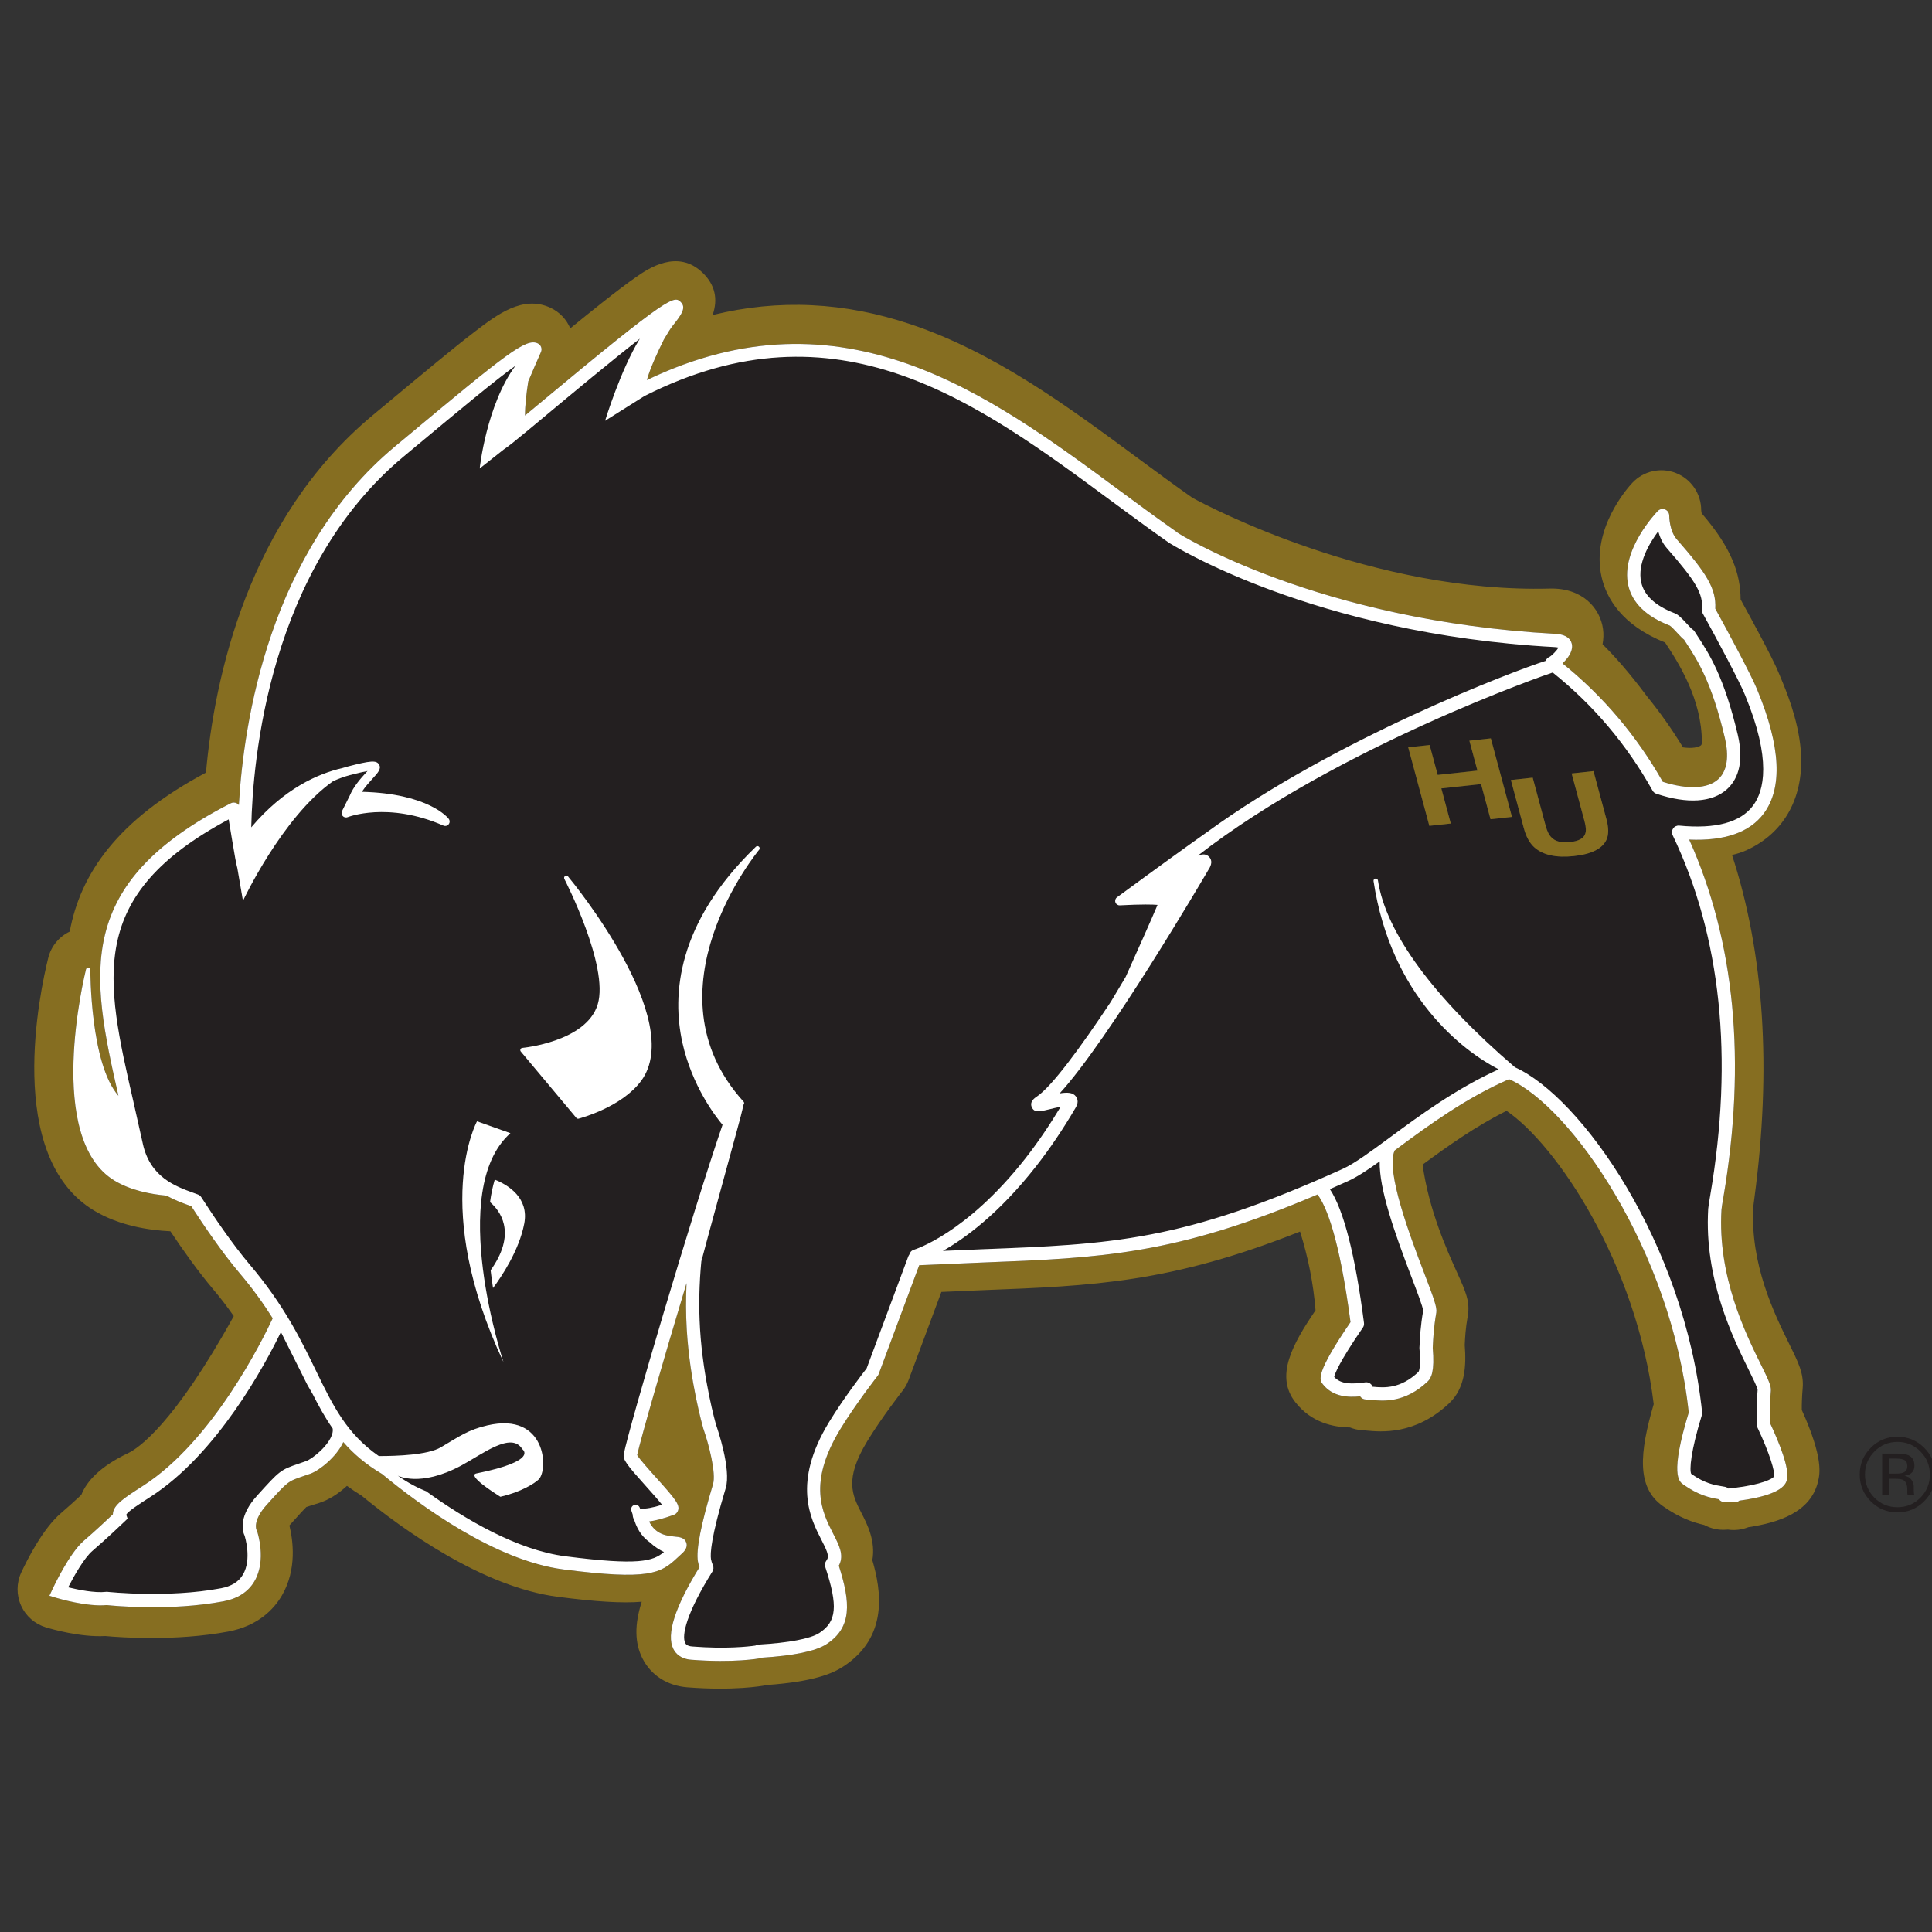 <?xml version="1.0" encoding="UTF-8"?>
<svg width="200px" height="200px" viewBox="0 0 200 200" version="1.1" xmlns="http://www.w3.org/2000/svg" xmlns:xlink="http://www.w3.org/1999/xlink">
    <rect x="0" y="0" width="200" height="200" fill="#333333" stroke="none"/>
    <!-- Generator: Sketch 51.3 (57544) - http://www.bohemiancoding.com/sketch -->
    <title>harding</title>
    <desc>Created with Sketch.</desc>
    <defs></defs>
    <g id="harding" stroke="none" stroke-width="1" fill="none" fill-rule="evenodd">
        <g id="harding_BGL" transform="translate(0, 26)">
            <g id="harding" transform="translate(0, 0.131)">
                <g id="g10" transform="translate(100.654, 74.702) scale(-1, 1) rotate(-180) translate(-100.654, -74.702) translate(0.606, 0.728)" fill-rule="nonzero">
                    <g id="g12" transform="translate(1.091, 0)">
                        <path d="M177.024,16.453 C177.021,16.453 177.017,16.453 177.015,16.453 C176.998,16.453 176.977,16.45 176.96,16.449 C176.981,16.45 177.002,16.453 177.024,16.453" id="path14" fill="#CDA568"></path>
                        <path d="M77.534,3.759 C77.535,3.767 77.535,3.776 77.535,3.782 C77.535,3.776 77.534,3.767 77.534,3.759" id="path16" fill="#CDA568"></path>
                        <path d="M183.294,21.658 C183.198,21.257 182.914,20.064 178.364,19.461 C178.363,19.46 178.363,19.459 178.36,19.458 C178.187,19.303 177.943,19.248 177.719,19.311 C177.657,19.328 177.591,19.346 177.521,19.363 C177.276,19.34 177.047,19.319 176.877,19.308 C176.695,19.294 176.498,19.358 176.359,19.479 C176.314,19.516 176.285,19.561 176.254,19.603 C175.251,19.774 174.106,20.03 172.539,21.145 C172.123,21.442 171.156,22.137 173.12,28.578 C171.318,45.435 160.863,60.314 154.52,63.089 C150.044,61.146 146.145,58.275 143.004,55.955 C142.895,55.875 142.791,55.797 142.685,55.718 C141.68,53.64 144.376,46.582 145.712,43.077 C146.734,40.403 147.082,39.451 146.99,38.931 C146.721,37.383 146.666,36.25 146.626,35.422 L146.62,35.274 C146.833,32.841 146.458,32.14 146.105,31.805 C143.732,29.549 141.508,29.762 140.182,29.892 C139.993,29.909 139.813,29.927 139.682,29.933 C139.473,29.938 139.263,30.044 139.137,30.211 C139.127,30.226 139.119,30.242 139.11,30.257 C137.885,30.137 136.292,30.182 135.239,31.515 C134.893,31.951 134.424,32.55 138.108,37.939 C136.95,46.725 135.583,49.965 134.695,51.153 C119.995,44.883 112.26,44.585 99.978,44.11 L93.459,43.831 L89.267,32.57 C89.243,32.504 89.207,32.441 89.165,32.386 C89.141,32.357 86.898,29.495 85.291,26.859 C81.879,21.248 83.43,18.227 84.565,16.02 C85.162,14.857 85.678,13.854 85.193,12.839 C85.175,12.8 85.155,12.767 85.136,12.731 C86.363,8.902 86.514,6.329 83.857,4.601 C82.748,3.883 80.491,3.413 77.148,3.203 C77.095,3.179 77.045,3.152 76.986,3.142 C76.877,3.12 74.27,2.647 69.855,2.991 C68.751,3.077 68.239,3.648 68.006,4.111 C67.256,5.599 68.17,8.449 70.714,12.575 C70.64,12.788 70.58,12.991 70.55,13.173 C70.348,14.369 70.858,16.979 72.113,21.155 C72.456,22.297 71.682,25.285 71.104,26.938 C71.048,27.135 69.712,31.82 69.394,37.207 C69.302,38.771 69.3,40.369 69.373,41.979 C66.924,33.85 64.646,25.911 64.262,24.179 C64.499,23.771 65.505,22.647 66.193,21.882 C68.298,19.538 68.781,18.959 68.438,18.318 C68.359,18.169 68.227,18.054 68.067,17.994 C66.884,17.566 66.063,17.38 65.499,17.307 C66.173,15.932 67.355,15.815 68.163,15.74 C68.639,15.695 69.175,15.644 69.349,15.11 C69.534,14.556 69.071,14.139 68.794,13.89 C68.662,13.774 68.539,13.656 68.419,13.545 C66.7,11.927 65.482,11.202 56.635,12.341 C49.591,13.251 41.858,18.909 37.852,22.221 C36.173,23.212 34.889,24.318 33.84,25.523 C33.144,23.985 31.346,22.573 30.442,22.253 L29.648,21.979 C28.108,21.455 28.108,21.455 25.998,19.122 L25.917,19.035 C24.412,17.366 24.855,16.442 24.847,16.456 L24.889,16.389 L24.915,16.313 C24.956,16.191 25.917,13.292 24.648,11.125 C24.001,10.019 22.915,9.317 21.422,9.036 C15.915,8.004 10.053,8.575 9.35,8.649 C7.326,8.446 4.305,9.345 4.176,9.385 L3.416,9.613 L3.751,10.332 C3.821,10.481 5.478,14.032 6.985,15.315 C8.062,16.233 9.43,17.516 9.986,18.044 C9.993,18.996 11.121,19.721 13.101,20.991 C20.32,25.615 25.489,36.097 26.533,38.336 C25.603,39.814 24.498,41.368 23.109,43.006 C21.301,45.14 19.413,47.916 18.103,49.941 L17.881,50.022 C17.204,50.267 16.37,50.574 15.532,51.038 C13.935,51.179 11.846,51.566 10.154,52.59 C2.947,56.952 7.028,73.748 7.204,74.461 C7.232,74.573 7.338,74.646 7.457,74.632 C7.571,74.618 7.657,74.519 7.657,74.403 C7.654,74.306 7.637,64.697 10.562,61.375 C7.658,74.087 5.962,83.37 22.189,91.652 C22.384,91.752 22.616,91.753 22.813,91.653 C22.898,91.61 22.971,91.546 23.03,91.473 C23.52,100.022 26.166,117.743 39.206,128.602 L40.335,129.541 C50.747,138.213 52.743,139.827 53.963,139.264 C54.304,139.106 54.456,138.704 54.302,138.361 C53.906,137.475 53.446,136.413 52.987,135.322 C52.794,134.086 52.642,132.772 52.652,131.791 C53.1,132.164 53.57,132.555 54.049,132.953 C67.843,144.452 68.101,144.199 68.79,143.521 C69.366,142.955 68.834,142.199 67.957,141.11 C67.737,140.838 67.398,140.301 67.019,139.645 C66.346,138.291 65.598,136.657 65.266,135.463 C85.528,145.191 100.705,133.99 114.129,124.082 C116.086,122.638 118.108,121.145 120.079,119.765 C120.119,119.738 120.155,119.707 120.187,119.673 C120.269,119.585 134.669,110.526 159.325,109.194 C160.714,109.118 160.996,108.423 161.04,108.015 C161.113,107.333 160.586,106.628 160.053,106.134 C164.241,102.757 167.732,98.642 170.433,93.875 C172.995,93.058 175.077,93.145 176.169,94.138 C177.327,95.194 177.183,97.059 176.855,98.438 C175.491,104.208 174.037,106.439 172.869,108.232 L172.638,108.588 C172.464,108.72 172.27,108.924 171.96,109.26 C171.734,109.504 171.311,109.959 171.159,110.046 C168.708,110.992 167.258,112.404 166.853,114.244 C166.053,117.889 169.765,121.749 169.922,121.912 C170.118,122.112 170.416,122.173 170.677,122.067 C170.934,121.96 171.103,121.707 171.102,121.425 C171.102,121.411 171.102,119.872 171.877,118.986 C174.932,115.498 175.982,113.908 175.869,111.799 C177.356,109.104 179.623,104.846 180.191,103.454 L180.247,103.315 C182.637,97.521 182.853,93.242 180.891,90.599 C179.437,88.639 176.842,87.733 173.167,87.891 C177.903,77.36 179.101,64.905 176.704,50.838 C176.599,50.235 176.519,49.759 176.51,49.579 C176.095,42.658 179.021,36.729 180.593,33.545 C181.358,31.996 181.667,31.347 181.622,30.837 C181.498,29.428 181.51,28.377 181.535,27.497 C182.5,25.432 183.562,22.793 183.294,21.658 Z M172.514,20.479 C172.526,20.338 172.545,20.206 172.566,20.075 C172.545,20.209 172.524,20.343 172.514,20.479 Z M157.811,111.425 C157.683,111.392 157.559,111.346 157.436,111.302 C157.553,111.348 157.675,111.39 157.811,111.425 Z M184.824,28.847 C184.82,29.453 184.835,30.191 184.916,31.104 C185.046,32.596 184.482,33.739 183.545,35.635 C182.014,38.735 179.452,43.924 179.808,49.93 C179.824,50.069 179.871,50.434 179.915,50.762 C181.711,64.182 180.93,76.099 177.602,86.3 C178.11,86.413 178.619,86.574 179.125,86.805 C183.096,88.62 185.133,92.418 184.712,97.224 C184.436,100.38 183.194,103.338 182.597,104.76 L182.456,105.099 C182.28,105.533 181.753,106.818 178.491,112.752 C178.473,115.374 177.596,118.043 174.464,121.664 C174.436,121.765 174.412,121.92 174.409,122.028 C174.409,122.022 174.409,122.002 174.409,122.002 C174.409,123.695 173.372,125.217 171.797,125.838 C170.222,126.459 168.427,126.054 167.273,124.815 C166.826,124.339 162.959,120.018 164.106,115.051 C164.589,112.962 166.129,110.11 170.672,108.298 C172.128,106.113 174.48,102.363 174.48,97.97 C174.48,97.72 174.412,97.669 174.35,97.625 C174.116,97.458 173.511,97.297 172.528,97.438 C171.387,99.313 170.128,101.098 168.765,102.764 C166.95,105.2 165.454,106.871 164.198,108.115 C164.298,108.63 164.318,109.161 164.246,109.701 C163.95,111.845 162.128,113.967 158.73,113.878 C140.44,113.396 123.499,122.318 121.747,123.272 C119.869,124.59 118.007,125.964 116.038,127.416 C108.788,132.769 101.292,138.302 92.632,141.219 C85.714,143.549 78.919,143.875 72.072,142.195 C72.65,143.855 72.32,145.312 71.07,146.541 C68.459,149.108 65.365,146.967 64.203,146.162 C63.284,145.525 62.071,144.611 60.497,143.364 C59.497,142.572 58.426,141.705 57.338,140.816 C56.952,141.726 56.244,142.503 55.279,142.952 C52.422,144.276 49.771,142.247 47.431,140.457 C45.302,138.829 42.248,136.284 38.021,132.764 L36.877,131.812 C23.94,121.041 20.491,104.547 19.625,94.827 C10.413,89.912 6.629,84.346 5.52,78.369 C4.444,77.854 3.603,76.881 3.296,75.647 C2.455,72.267 -1.267,55.121 8.009,49.508 C10.617,47.923 13.707,47.453 15.941,47.346 C17.215,45.437 18.803,43.192 20.358,41.356 C21.129,40.448 21.834,39.52 22.502,38.563 C16.277,27.306 12.592,24.869 11.568,24.38 C8.688,23.01 7.289,21.495 6.72,20.059 C6.098,19.481 5.297,18.749 4.625,18.177 C2.734,16.568 1.114,13.338 0.504,12.025 C0.001,10.941 -0.007,9.692 0.482,8.602 C0.972,7.513 1.91,6.689 3.054,6.343 C3.662,6.158 6.658,5.304 9.193,5.446 C10.773,5.301 16.495,4.89 21.924,5.907 C25.057,6.494 26.677,8.26 27.483,9.639 C29.072,12.352 28.628,15.405 28.262,16.887 C28.287,16.917 28.307,16.943 28.335,16.976 L28.804,17.495 C29.309,18.054 29.785,18.582 30.013,18.801 C30.178,18.859 30.472,18.951 30.74,19.035 L31.332,19.219 C32.303,19.529 33.262,20.116 34.221,20.991 C34.7,20.64 35.2,20.307 35.721,19.989 C40.065,16.421 48.275,10.511 56.065,9.504 C59.99,8.998 62.699,8.827 64.736,8.996 C63.97,6.622 64.007,4.723 64.807,3.134 C65.688,1.39 67.382,0.296 69.458,0.137 C74.239,-0.238 77.169,0.274 77.488,0.333 C77.547,0.343 77.601,0.359 77.659,0.373 C82.592,0.723 84.496,1.575 85.598,2.289 C90.309,5.349 89.52,10.182 88.608,13.298 C88.963,15.291 88.07,17.035 87.49,18.16 C86.521,20.047 85.685,21.676 88.099,25.644 C89.591,28.095 91.713,30.806 91.737,30.833 C92,31.168 92.209,31.543 92.358,31.941 L95.754,41.065 L99.968,41.246 C111.514,41.693 119.489,42.004 132.885,47.317 C133.732,44.627 134.268,41.903 134.488,39.168 C132.112,35.657 130.252,32.362 132.415,29.63 C134.072,27.535 136.311,27.062 138.05,27.038 C138.445,26.88 138.864,26.78 139.298,26.752 C139.323,26.749 139.351,26.749 139.378,26.749 C139.442,26.745 139.591,26.731 139.725,26.719 C141.252,26.572 144.833,26.228 148.341,29.561 C149.994,31.138 150.098,33.456 149.932,35.576 C149.969,36.377 150.017,37.29 150.246,38.588 C150.503,40.063 150.024,41.117 149.158,43.032 C148.089,45.399 146.218,49.537 145.569,54.247 C148.072,56.089 151.018,58.199 154.259,59.814 C159.386,56.333 167.72,44.083 169.495,29.449 C168.011,24.385 167.718,20.84 170.413,18.917 C172.137,17.692 173.582,17.202 174.712,16.947 C175.41,16.569 176.211,16.391 177.009,16.453 C177.06,16.456 177.118,16.461 177.173,16.465 C177.892,16.358 178.62,16.449 179.288,16.712 C182.429,17.19 185.755,18.254 186.506,21.443 C186.696,22.231 187.074,23.854 184.824,28.847 Z" id="path18" fill="#866E21"></path>
                        <path d="M69.898,43.717 L69.897,43.716 C69.926,43.7 69.957,43.688 69.985,43.677 C69.957,43.688 69.926,43.701 69.898,43.717" id="path20" fill="#CDA568"></path>
                        <path d="M70.02,43.664 C70.069,43.648 70.122,43.637 70.174,43.633 C70.122,43.637 70.069,43.648 70.02,43.664" id="path22" fill="#CDA568"></path>
                        <path d="M137.865,52.549 C137.219,52.256 136.592,51.979 135.973,51.707 C137.407,49.537 138.593,44.895 139.503,37.857 C139.527,37.689 139.487,37.518 139.391,37.38 C136.902,33.76 136.486,32.585 136.418,32.265 C137.159,31.456 138.319,31.527 139.65,31.707 C139.878,31.738 140.103,31.652 140.255,31.483 C140.315,31.415 140.357,31.335 140.387,31.252 C141.611,31.135 143.271,31.013 145.149,32.794 C145.181,32.841 145.42,33.274 145.245,35.2 C145.243,35.23 145.243,35.263 145.243,35.295 L145.254,35.489 C145.295,36.344 145.352,37.516 145.631,39.125 C145.605,39.506 144.981,41.141 144.428,42.587 C142.63,47.304 141.065,51.745 141.13,54.585 C139.887,53.697 138.789,52.966 137.865,52.549" id="path24" fill="#231F20"></path>
                        <path d="M30.674,30.485 C30.47,30.841 30.274,31.183 30.105,31.479 C30.093,31.501 28.353,34.977 27.383,36.916 C25.718,33.492 20.773,24.272 13.842,19.832 C12.794,19.161 11.494,18.327 11.372,17.999 L11.513,17.599 L11.193,17.294 C11.116,17.219 9.285,15.469 7.876,14.269 C7.023,13.542 5.97,11.687 5.358,10.49 C6.358,10.243 8.099,9.882 9.283,10.02 L9.36,10.03 L9.439,10.02 C9.501,10.015 15.631,9.35 21.167,10.389 C22.267,10.594 23.016,11.06 23.459,11.815 C24.382,13.387 23.669,15.695 23.618,15.855 C23.326,16.462 23.107,17.974 24.899,19.954 L24.979,20.045 C27.239,22.544 27.327,22.641 29.206,23.28 L29.984,23.55 C30.612,23.771 32.38,25.156 32.71,26.417 C32.758,26.605 32.766,26.775 32.741,26.932 C31.959,28.047 31.306,29.236 30.674,30.485" id="path26" fill="#231F20"></path>
                        <path d="M118.448,81.089 C118.445,81.089 118.445,81.089 118.442,81.089 C118.451,81.084 118.461,81.08 118.469,81.075 C118.461,81.079 118.453,81.084 118.448,81.089" id="path28" fill="#231F20"></path>
                        <path d="M118.311,81.269 C118.314,81.267 118.315,81.266 118.315,81.263 C118.314,81.269 118.311,81.276 118.308,81.283 C118.311,81.278 118.308,81.274 118.311,81.269" id="path30" fill="#231F20"></path>
                        <path d="M118.279,81.456 C118.277,81.449 118.274,81.443 118.274,81.436 C118.274,81.427 118.281,81.419 118.282,81.409 C118.281,81.424 118.279,81.44 118.279,81.456" id="path32" fill="#231F20"></path>
                        <path d="M118.581,81.014 C118.567,81.018 118.555,81.021 118.542,81.028 C118.555,81.021 118.567,81.018 118.581,81.014" id="path34" fill="#231F20"></path>
                        <path d="M70.548,44.924 C70.565,44.914 70.579,44.902 70.595,44.892 C70.579,44.902 70.565,44.914 70.548,44.924" id="path36" fill="#231F20"></path>
                        <path d="M70.709,44.8 C70.694,44.816 70.677,44.832 70.662,44.846 C70.677,44.832 70.694,44.816 70.709,44.8" id="path38" fill="#231F20"></path>
                        <path d="M148.488,89.556 L146.266,89.316 L144.08,97.444 L146.299,97.685 L147.133,94.589 L151.246,95.033 L150.412,98.13 L152.634,98.37 L154.821,90.241 L152.6,90.001 L151.621,93.638 L147.509,93.192 L148.488,89.556 Z M157.121,87.103 C156.638,87.546 156.282,88.201 156.05,89.064 L154.708,94.059 L156.969,94.304 L158.309,89.322 C158.459,88.765 158.655,88.368 158.899,88.13 C159.288,87.704 159.937,87.54 160.838,87.637 C161.737,87.735 162.26,88.024 162.407,88.509 C162.509,88.783 162.488,89.199 162.339,89.758 L160.998,94.739 L163.26,94.983 L164.606,89.988 C164.836,89.124 164.844,88.433 164.622,87.914 C164.204,86.961 163.073,86.385 161.231,86.186 C159.388,85.987 158.016,86.292 157.121,87.103 Z M180.167,27.316 C180.136,28.255 180.117,29.387 180.252,30.93 C180.227,31.186 179.767,32.114 179.363,32.936 C177.735,36.236 174.703,42.375 175.136,49.661 C175.153,49.916 175.227,50.35 175.349,51.069 C177.779,65.324 176.467,77.868 171.452,88.357 C171.344,88.581 171.367,88.845 171.507,89.048 C171.649,89.251 171.892,89.362 172.137,89.338 C175.918,88.971 178.491,89.67 179.786,91.418 C180.925,92.95 181.707,96.168 178.976,102.792 L178.918,102.934 C178.359,104.303 176.039,108.654 174.571,111.306 C174.505,111.426 174.475,111.565 174.487,111.702 C174.634,113.318 173.918,114.571 170.842,118.081 C170.388,118.6 170.122,119.233 169.962,119.81 C169.022,118.545 167.779,116.436 168.197,114.539 C168.495,113.173 169.666,112.089 171.676,111.32 C172.036,111.181 172.405,110.802 172.967,110.193 C173.138,110.009 173.397,109.731 173.479,109.67 C173.477,109.67 173.452,109.689 173.405,109.71 C173.533,109.656 173.644,109.562 173.719,109.446 L174.02,108.981 C175.247,107.099 176.774,104.757 178.193,98.755 C178.939,95.604 178.006,93.952 177.095,93.122 C175.569,91.732 172.964,91.562 169.757,92.643 C169.597,92.697 169.461,92.811 169.378,92.96 C166.712,97.732 163.234,101.837 159.047,105.184 C158.997,105.168 158.947,105.156 158.895,105.151 C158.926,105.154 158.926,105.153 158.957,105.16 C158.757,105.115 136.857,97.553 122.296,86.23 C122.888,86.441 123.208,86.381 123.476,86.096 C123.792,85.763 123.762,85.305 123.403,84.775 C122.939,83.98 113.101,67.194 107.993,61.615 C108.81,61.753 109.373,61.716 109.686,61.296 C109.795,61.152 110.01,60.756 109.681,60.193 C108.379,57.96 106.979,55.887 105.523,54.031 C101.711,49.17 98.184,46.605 95.904,45.312 L99.925,45.484 C113.336,46 120.723,46.285 137.296,53.8 C138.53,54.359 140.224,55.612 142.188,57.061 C145.262,59.331 149.053,62.117 153.448,64.111 C149.817,65.968 142.296,71.63 140.494,83.596 L140.494,83.597 C140.474,83.723 140.56,83.839 140.688,83.858 C140.811,83.877 140.927,83.791 140.946,83.666 C141.76,78.27 146.666,71.588 155.133,64.32 C161.957,61.261 172.669,46.183 174.506,28.589 C174.515,28.497 174.506,28.403 174.478,28.316 C173.312,24.528 173.181,22.624 173.376,22.236 C174.799,21.235 175.744,21.077 176.743,20.914 L176.869,20.893 C177.004,20.872 177.123,20.805 177.218,20.715 C177.31,20.722 177.401,20.732 177.5,20.742 C177.548,20.748 177.594,20.739 177.64,20.733 C177.695,20.754 177.749,20.769 177.806,20.777 C180.7,21.119 181.848,21.731 181.957,21.978 C182.061,22.45 181.505,24.336 180.23,27.042 C180.19,27.127 180.167,27.219 180.167,27.316 Z" id="path40" fill="#231F20"></path>
                        <path d="M52.218,65.953 C52.162,66.019 52.149,66.109 52.182,66.187 C52.215,66.267 52.289,66.32 52.374,66.328 C52.439,66.334 59.005,66.957 60.179,70.839 C61.372,74.778 56.771,83.732 56.724,83.823 C56.671,83.926 56.702,84.054 56.801,84.119 C56.896,84.184 57.028,84.164 57.104,84.075 C57.604,83.471 69.302,69.233 64.69,62.94 C62.689,60.202 58.385,59.053 58.201,59.006 C58.115,58.983 58.024,59.013 57.969,59.08 L52.218,65.953 Z M52.572,48.144 C52.045,45.373 50.235,42.672 49.341,41.47 C49.248,42.069 49.165,42.683 49.092,43.306 C50.325,45.039 50.792,46.641 50.463,48.071 C50.216,49.148 49.574,49.897 49.034,50.364 C49.141,51.174 49.302,51.956 49.52,52.692 C50.875,52.15 53.081,50.833 52.572,48.144 Z M47.685,58.73 L51.14,57.5 C44.503,51.625 50.42,33.809 50.42,33.809 C42.846,49.963 47.685,58.73 47.685,58.73 Z M92.432,44.921 C92.486,45.158 92.661,45.359 92.909,45.432 C92.962,45.448 98.313,47.067 104.442,54.878 C105.716,56.505 106.945,58.31 108.106,60.241 C107.708,60.165 107.25,60.053 106.964,59.982 C105.941,59.727 105.38,59.589 105.115,60.191 C104.857,60.776 105.435,61.158 105.625,61.283 C107.178,62.312 110.15,66.359 113.293,71.096 C113.625,71.654 114.056,72.38 114.559,73.217 L114.835,73.684 C115.937,76.126 117.61,79.88 118.132,81.133 C117.658,81.177 116.59,81.211 114.226,81.087 C114.025,81.077 113.84,81.2 113.773,81.391 C113.704,81.582 113.769,81.794 113.933,81.915 C118.113,84.987 121.076,87.125 123.192,88.62 C136.578,98.38 155.08,105.374 158.303,106.392 C158.381,106.597 158.545,106.758 158.757,106.818 C158.71,106.804 158.683,106.79 158.682,106.79 C158.935,106.923 159.474,107.459 159.629,107.768 C159.554,107.789 159.434,107.811 159.251,107.821 C134.213,109.174 119.459,118.531 119.291,118.638 C117.306,120.028 115.278,121.527 113.312,122.976 C99.368,133.27 84.952,143.907 65.01,133.806 L60.943,131.249 C60.943,131.249 62.522,136.459 64.539,139.748 C61.495,137.372 57.387,133.948 54.927,131.898 C54.184,131.278 53.556,130.755 53.023,130.313 L53.016,130.307 C51.618,129.148 50.884,128.56 50.453,128.279 L47.961,126.31 C47.961,126.31 48.653,132.872 51.663,136.945 C49.577,135.449 45.955,132.433 41.213,128.486 L40.086,127.546 C26.145,115.938 24.456,96.139 24.311,89.158 C27.711,93.191 31.261,94.732 33.762,95.3 C33.947,95.359 34.134,95.413 34.322,95.462 C36.697,96.079 37.27,96.114 37.541,95.663 C37.805,95.226 37.432,94.82 36.869,94.203 C36.535,93.836 36.109,93.365 35.761,92.838 C42.67,92.664 44.669,90.152 44.752,90.04 C44.88,89.874 44.878,89.644 44.748,89.48 C44.62,89.315 44.395,89.259 44.205,89.343 C38.463,91.853 34.335,90.232 34.295,90.216 C34.12,90.143 33.914,90.188 33.786,90.328 C33.655,90.467 33.627,90.673 33.712,90.845 L34.499,92.421 C34.906,93.4 35.655,94.232 36.192,94.821 C36.244,94.876 36.296,94.935 36.349,94.993 C35.987,94.927 35.425,94.802 34.553,94.575 C33.954,94.42 33.362,94.202 32.784,93.94 C27.516,90.237 23.454,81.556 23.454,81.556 L22.875,84.929 C22.741,85.407 22.592,86.283 22.319,87.918 L21.978,89.986 C7.232,82.113 9.179,73.567 12.113,60.752 L13.08,56.439 C13.828,52.954 16.441,52.005 18.35,51.314 L18.797,51.15 C18.937,51.1 19.053,51.005 19.134,50.879 C20.423,48.877 22.342,46.038 24.157,43.894 C27.722,39.69 29.487,36.052 31.045,32.841 C32.776,29.273 34.186,26.387 37.514,24.076 C39.356,24.07 42.582,24.182 43.935,24.978 C45.879,26.124 46.768,26.794 48.771,27.254 C54.856,28.653 55.095,22.665 54.065,21.656 C53.656,21.257 52.241,20.347 50.1,19.864 C49.378,20.315 46.637,22.08 47.621,22.276 C54.149,23.593 52.376,24.785 52.376,24.785 C51.251,26.657 48.257,24.277 46.044,23.091 C41.756,20.795 39.475,22.055 39.475,22.055 C40.515,21.305 41.559,20.763 42.568,20.371 C42.523,20.388 42.477,20.402 42.433,20.419 C46.476,17.513 51.858,14.344 56.81,13.705 C64.413,12.722 65.901,13.184 67.038,14.146 C66.581,14.368 66.067,14.68 65.564,15.153 C64.939,15.587 64.357,16.266 63.992,17.362 C63.956,17.461 63.929,17.519 63.906,17.565 C63.828,17.718 63.797,17.862 63.806,17.999 C63.76,18.134 63.712,18.272 63.667,18.415 C63.667,18.416 63.666,18.421 63.666,18.421 C63.665,18.428 63.663,18.432 63.658,18.439 C63.588,18.679 63.72,18.933 63.956,19.007 C64.195,19.084 64.449,18.957 64.53,18.722 C64.532,18.719 64.544,18.685 64.563,18.639 C64.592,18.639 64.619,18.644 64.65,18.641 C65.149,18.597 65.887,18.73 66.843,19.033 C66.422,19.566 65.703,20.371 65.17,20.964 C63.184,23.177 62.77,23.704 62.876,24.269 C63.404,27.028 70.02,49.409 73.101,58.369 C72.384,59.22 69.939,62.377 68.944,66.879 C67.869,71.745 68.314,79.214 76.553,87.152 C76.634,87.23 76.758,87.238 76.847,87.173 C76.937,87.106 76.967,86.985 76.917,86.885 C76.91,86.869 76.9,86.854 76.888,86.84 C76.766,86.695 64.852,72.246 75.278,60.762 C75.349,60.683 75.357,60.564 75.295,60.477 L75.254,60.419 C75.248,60.362 75.235,60.292 75.22,60.215 C75.223,60.225 75.231,60.233 75.238,60.242 C75.228,60.224 75.221,60.202 75.212,60.181 C75.129,59.776 74.939,59.073 74.586,57.77 L73.07,52.223 C72.098,48.666 71,44.651 70.902,44.226 C70.678,41.883 70.633,39.549 70.766,37.289 C71.075,32.059 72.412,27.365 72.413,27.356 C72.578,26.886 74.012,22.702 73.429,20.759 C71.886,15.628 71.813,13.948 71.904,13.402 C71.925,13.283 71.976,13.074 72.106,12.762 C72.193,12.556 72.173,12.322 72.055,12.132 C69.378,7.858 68.843,5.505 69.233,4.73 C69.282,4.634 69.397,4.406 69.961,4.362 C73.454,4.088 75.786,4.353 76.499,4.455 C76.592,4.514 76.7,4.552 76.817,4.559 C79.968,4.74 82.202,5.167 83.107,5.753 C84.926,6.937 85.074,8.537 83.734,12.603 C83.668,12.803 83.696,13.023 83.816,13.199 C83.865,13.273 83.916,13.351 83.95,13.424 C84.136,13.812 83.84,14.424 83.343,15.392 C82.206,17.604 80.305,21.304 84.118,27.574 C85.636,30.066 87.633,32.658 88.017,33.151 L92.329,44.738 C92.355,44.805 92.392,44.866 92.432,44.921 Z" id="path42" fill="#231F20"></path>
                        <path d="M70.418,44.977 C70.433,44.972 70.447,44.964 70.462,44.959 C70.447,44.964 70.433,44.972 70.418,44.977" id="path44" fill="#231F20"></path>
                        <path d="M70.83,44.669 C70.89,44.551 70.919,44.417 70.912,44.283 C70.922,44.419 70.895,44.548 70.83,44.669" id="path46" fill="#231F20"></path>
                        <path d="M70.806,44.677 C70.795,44.695 70.787,44.714 70.773,44.732 C70.769,44.737 70.764,44.742 70.759,44.748 C70.775,44.724 70.793,44.701 70.806,44.677" id="path48" fill="#231F20"></path>
                        <path d="M70.159,43.633 C70.112,43.636 70.065,43.647 70.02,43.661 C70.065,43.647 70.112,43.636 70.159,43.633 Z M69.897,43.713 C69.924,43.699 69.951,43.687 69.977,43.677 C69.951,43.687 69.924,43.698 69.897,43.712 L69.897,43.713 Z M118.577,81.014 C118.564,81.018 118.554,81.021 118.542,81.026 C118.554,81.021 118.564,81.018 118.577,81.014 Z M118.447,81.088 C118.452,81.083 118.459,81.079 118.466,81.075 C118.459,81.079 118.45,81.083 118.442,81.088 C118.445,81.088 118.445,81.088 118.447,81.088 Z M118.311,81.269 C118.308,81.273 118.311,81.276 118.308,81.281 C118.311,81.275 118.313,81.269 118.315,81.263 C118.315,81.266 118.313,81.267 118.311,81.269 Z M118.279,81.451 C118.279,81.437 118.28,81.423 118.281,81.409 C118.28,81.418 118.274,81.426 118.274,81.434 C118.274,81.439 118.277,81.446 118.279,81.451 Z M32.71,26.417 C32.38,25.156 30.612,23.771 29.984,23.55 L29.206,23.28 C27.327,22.641 27.239,22.544 24.979,20.045 L24.899,19.954 C23.107,17.974 23.326,16.462 23.618,15.855 C23.669,15.695 24.382,13.387 23.459,11.815 C23.016,11.06 22.267,10.594 21.167,10.389 C15.631,9.35 9.501,10.015 9.439,10.02 L9.36,10.03 L9.283,10.02 C8.099,9.882 6.358,10.243 5.358,10.49 C5.97,11.687 7.023,13.542 7.876,14.269 C9.285,15.469 11.116,17.219 11.193,17.294 L11.513,17.599 L11.372,17.999 C11.494,18.327 12.794,19.161 13.842,19.832 C20.773,24.272 25.718,33.492 27.383,36.916 C28.353,34.977 30.093,31.501 30.105,31.479 C30.274,31.183 30.47,30.841 30.674,30.485 C31.306,29.236 31.959,28.047 32.741,26.932 C32.766,26.775 32.758,26.605 32.71,26.417 Z M70.458,44.959 C70.445,44.964 70.432,44.971 70.418,44.976 C70.432,44.971 70.445,44.964 70.458,44.959 Z M70.591,44.892 C70.576,44.901 70.563,44.912 70.548,44.921 C70.563,44.912 70.576,44.901 70.591,44.892 Z M70.704,44.8 C70.691,44.814 70.676,44.829 70.662,44.842 C70.676,44.829 70.691,44.814 70.704,44.8 Z M70.801,44.677 C70.789,44.698 70.774,44.72 70.759,44.741 C70.763,44.736 70.768,44.732 70.771,44.727 C70.785,44.71 70.792,44.694 70.801,44.677 Z M70.904,44.283 C70.91,44.405 70.884,44.525 70.83,44.632 C70.889,44.523 70.914,44.406 70.904,44.283 Z M77.535,3.78 C77.535,3.774 77.535,3.766 77.534,3.759 C77.534,3.766 77.535,3.774 77.535,3.78 Z M88.017,33.151 C87.633,32.658 85.636,30.066 84.118,27.574 C80.305,21.304 82.206,17.604 83.343,15.392 C83.84,14.424 84.136,13.812 83.95,13.424 C83.916,13.351 83.865,13.273 83.816,13.199 C83.696,13.023 83.668,12.803 83.734,12.603 C85.074,8.537 84.926,6.937 83.107,5.753 C82.202,5.167 79.968,4.74 76.817,4.559 C76.7,4.552 76.592,4.514 76.499,4.455 C75.786,4.353 73.454,4.088 69.961,4.362 C69.397,4.406 69.282,4.634 69.233,4.73 C68.843,5.505 69.378,7.858 72.055,12.132 C72.173,12.322 72.193,12.556 72.106,12.762 C71.976,13.074 71.925,13.283 71.904,13.402 C71.813,13.948 71.886,15.628 73.429,20.759 C74.012,22.702 72.578,26.886 72.413,27.356 C72.412,27.365 71.075,32.059 70.766,37.289 C70.633,39.549 70.678,41.883 70.902,44.226 C71,44.651 72.098,48.666 73.07,52.223 L74.586,57.77 C74.939,59.073 75.129,59.776 75.212,60.181 C75.221,60.202 75.228,60.224 75.238,60.242 C75.231,60.233 75.223,60.225 75.22,60.215 C75.235,60.292 75.248,60.362 75.254,60.419 L75.295,60.477 C75.357,60.564 75.349,60.683 75.278,60.762 C64.852,72.246 76.766,86.695 76.888,86.84 C76.9,86.854 76.91,86.869 76.917,86.885 C76.967,86.985 76.937,87.106 76.847,87.173 C76.758,87.238 76.634,87.23 76.553,87.152 C68.314,79.214 67.869,71.745 68.944,66.879 C69.939,62.377 72.384,59.22 73.101,58.369 C70.02,49.409 63.404,27.028 62.876,24.269 C62.77,23.704 63.184,23.177 65.17,20.964 C65.703,20.371 66.422,19.566 66.843,19.033 C65.887,18.73 65.149,18.597 64.65,18.641 C64.619,18.644 64.592,18.639 64.563,18.639 C64.544,18.685 64.532,18.719 64.53,18.722 C64.449,18.957 64.195,19.084 63.956,19.007 C63.72,18.933 63.588,18.679 63.658,18.439 C63.663,18.432 63.665,18.428 63.666,18.421 C63.666,18.421 63.667,18.416 63.667,18.415 C63.712,18.272 63.76,18.134 63.806,17.999 C63.797,17.862 63.828,17.718 63.906,17.565 C63.929,17.519 63.956,17.461 63.992,17.362 C64.357,16.266 64.939,15.587 65.564,15.153 C66.067,14.68 66.581,14.368 67.038,14.146 C65.901,13.184 64.413,12.722 56.81,13.705 C51.858,14.344 46.476,17.513 42.433,20.419 C42.477,20.402 42.523,20.388 42.568,20.371 C41.559,20.763 40.515,21.305 39.475,22.055 C39.475,22.055 41.756,20.795 46.044,23.091 C48.257,24.277 51.251,26.657 52.376,24.785 C52.376,24.785 54.149,23.593 47.621,22.276 C46.637,22.08 49.378,20.315 50.1,19.864 C52.241,20.347 53.656,21.257 54.065,21.656 C55.095,22.665 54.856,28.653 48.771,27.254 C46.768,26.794 45.879,26.124 43.935,24.978 C42.582,24.182 39.356,24.07 37.514,24.076 C34.186,26.387 32.776,29.273 31.045,32.841 C29.487,36.052 27.722,39.69 24.157,43.894 C22.342,46.038 20.423,48.877 19.134,50.879 C19.053,51.005 18.937,51.1 18.797,51.15 L18.35,51.314 C16.441,52.005 13.828,52.954 13.08,56.439 L12.113,60.752 C9.179,73.567 7.232,82.113 21.978,89.986 L22.319,87.918 C22.592,86.283 22.741,85.407 22.875,84.929 L23.454,81.556 C23.454,81.556 27.516,90.237 32.784,93.94 C33.362,94.202 33.954,94.42 34.553,94.575 C35.425,94.802 35.987,94.927 36.349,94.993 C36.296,94.935 36.244,94.876 36.192,94.821 C35.655,94.232 34.906,93.4 34.499,92.421 L33.712,90.845 C33.627,90.673 33.655,90.467 33.786,90.328 C33.914,90.188 34.12,90.143 34.295,90.216 C34.335,90.232 38.463,91.853 44.205,89.343 C44.395,89.259 44.62,89.315 44.748,89.48 C44.878,89.644 44.88,89.874 44.752,90.04 C44.669,90.152 42.67,92.664 35.761,92.838 C36.109,93.365 36.535,93.836 36.869,94.203 C37.432,94.82 37.805,95.226 37.541,95.663 C37.27,96.114 36.697,96.079 34.322,95.462 C34.134,95.413 33.947,95.359 33.762,95.3 C31.261,94.732 27.711,93.191 24.311,89.158 C24.456,96.139 26.145,115.938 40.086,127.546 L41.213,128.486 C45.955,132.433 49.577,135.449 51.663,136.945 C48.653,132.872 47.961,126.31 47.961,126.31 L50.453,128.279 C50.884,128.56 51.618,129.148 53.016,130.307 L53.023,130.313 C53.556,130.755 54.184,131.278 54.927,131.898 C57.387,133.948 61.495,137.372 64.539,139.748 C62.522,136.459 60.943,131.249 60.943,131.249 L65.01,133.806 C84.952,143.907 99.368,133.27 113.312,122.976 C115.278,121.527 117.306,120.028 119.291,118.638 C119.459,118.531 134.213,109.174 159.251,107.821 C159.434,107.811 159.554,107.789 159.629,107.768 C159.474,107.459 158.935,106.923 158.682,106.79 C158.683,106.79 158.71,106.804 158.757,106.818 C158.545,106.758 158.381,106.597 158.303,106.392 C155.08,105.374 136.578,98.38 123.192,88.62 C121.076,87.125 118.113,84.987 113.933,81.915 C113.769,81.794 113.704,81.582 113.773,81.391 C113.84,81.2 114.025,81.077 114.226,81.087 C116.59,81.211 117.658,81.177 118.132,81.133 C117.61,79.88 115.937,76.126 114.835,73.684 L114.559,73.217 C114.056,72.38 113.625,71.654 113.293,71.096 C110.15,66.359 107.178,62.312 105.625,61.283 C105.435,61.158 104.857,60.776 105.115,60.191 C105.38,59.589 105.941,59.727 106.964,59.982 C107.25,60.053 107.708,60.165 108.106,60.241 C106.945,58.31 105.716,56.505 104.442,54.878 C98.313,47.067 92.962,45.448 92.909,45.432 C92.661,45.359 92.486,45.158 92.432,44.921 C92.392,44.866 92.355,44.805 92.329,44.738 L88.017,33.151 Z M144.428,42.587 C144.981,41.141 145.605,39.506 145.631,39.125 C145.352,37.516 145.295,36.344 145.254,35.489 L145.243,35.295 C145.243,35.263 145.243,35.23 145.245,35.2 C145.42,33.274 145.181,32.841 145.149,32.794 C143.271,31.013 141.611,31.135 140.387,31.252 C140.357,31.335 140.315,31.415 140.255,31.483 C140.103,31.652 139.878,31.738 139.65,31.707 C138.319,31.527 137.159,31.456 136.418,32.265 C136.486,32.585 136.902,33.76 139.391,37.38 C139.487,37.518 139.527,37.689 139.503,37.857 C138.593,44.895 137.407,49.537 135.973,51.707 C136.592,51.979 137.219,52.256 137.865,52.549 C138.789,52.966 139.887,53.697 141.13,54.585 C141.065,51.745 142.63,47.304 144.428,42.587 Z M181.957,21.978 C181.848,21.731 180.7,21.119 177.806,20.777 C177.749,20.769 177.695,20.754 177.64,20.733 C177.594,20.739 177.548,20.748 177.5,20.742 C177.401,20.732 177.31,20.722 177.218,20.715 C177.123,20.805 177.004,20.872 176.869,20.893 L176.743,20.914 C175.744,21.077 174.799,21.235 173.376,22.236 C173.181,22.624 173.312,24.528 174.478,28.316 C174.506,28.403 174.515,28.497 174.506,28.589 C172.669,46.183 161.957,61.261 155.133,64.32 C146.666,71.588 141.76,78.27 140.946,83.666 C140.927,83.791 140.811,83.877 140.688,83.858 C140.56,83.839 140.474,83.723 140.494,83.597 L140.494,83.596 C142.296,71.63 149.817,65.968 153.448,64.111 C149.053,62.117 145.262,59.331 142.188,57.061 C140.224,55.612 138.53,54.359 137.296,53.8 C120.723,46.285 113.336,46 99.925,45.484 L95.904,45.312 C98.184,46.605 101.711,49.17 105.523,54.031 C106.979,55.887 108.379,57.96 109.681,60.193 C110.01,60.756 109.795,61.152 109.686,61.296 C109.373,61.716 108.81,61.753 107.993,61.615 C113.101,67.194 122.939,83.98 123.403,84.775 C123.762,85.305 123.792,85.763 123.476,86.096 C123.208,86.381 122.888,86.441 122.296,86.23 C136.857,97.553 158.757,105.115 158.957,105.16 C158.926,105.153 158.926,105.154 158.895,105.151 C158.947,105.156 158.997,105.168 159.047,105.184 C163.234,101.837 166.712,97.732 169.378,92.96 C169.461,92.811 169.597,92.697 169.757,92.643 C172.964,91.562 175.569,91.732 177.095,93.122 C178.006,93.952 178.939,95.604 178.193,98.755 C176.774,104.757 175.247,107.099 174.02,108.981 L173.719,109.446 C173.644,109.562 173.533,109.656 173.405,109.71 C173.452,109.689 173.477,109.67 173.479,109.67 C173.397,109.731 173.138,110.009 172.967,110.193 C172.405,110.802 172.036,111.181 171.676,111.32 C169.666,112.089 168.495,113.173 168.197,114.539 C167.779,116.436 169.022,118.545 169.962,119.81 C170.122,119.233 170.388,118.6 170.842,118.081 C173.918,114.571 174.634,113.318 174.487,111.702 C174.475,111.565 174.505,111.426 174.571,111.306 C176.039,108.654 178.359,104.303 178.918,102.934 L178.976,102.792 C181.707,96.168 180.925,92.95 179.786,91.418 C178.491,89.67 175.918,88.971 172.137,89.338 C171.892,89.362 171.649,89.251 171.507,89.048 C171.367,88.845 171.344,88.581 171.452,88.357 C176.467,77.868 177.779,65.324 175.349,51.069 C175.227,50.35 175.153,49.916 175.136,49.661 C174.703,42.375 177.735,36.236 179.363,32.936 C179.767,32.114 180.227,31.186 180.252,30.93 C180.117,29.387 180.136,28.255 180.167,27.316 C180.167,27.219 180.19,27.127 180.23,27.042 C181.505,24.336 182.061,22.45 181.957,21.978 Z M181.622,30.837 C181.667,31.347 181.358,31.996 180.593,33.545 C179.021,36.729 176.095,42.658 176.51,49.579 C176.519,49.759 176.599,50.235 176.704,50.838 C179.101,64.905 177.903,77.36 173.167,87.891 C176.842,87.733 179.437,88.639 180.891,90.599 C182.853,93.242 182.637,97.521 180.247,103.315 L180.191,103.454 C179.623,104.846 177.356,109.104 175.869,111.799 C175.982,113.908 174.932,115.498 171.877,118.986 C171.102,119.872 171.102,121.411 171.102,121.425 C171.103,121.707 170.934,121.96 170.677,122.067 C170.416,122.173 170.118,122.112 169.922,121.912 C169.765,121.749 166.053,117.889 166.853,114.244 C167.258,112.404 168.708,110.992 171.159,110.046 C171.311,109.959 171.734,109.504 171.96,109.26 C172.27,108.924 172.464,108.72 172.638,108.588 L172.869,108.232 C174.037,106.439 175.491,104.208 176.855,98.438 C177.183,97.059 177.327,95.194 176.169,94.138 C175.077,93.145 172.995,93.058 170.433,93.875 C167.732,98.642 164.241,102.757 160.053,106.134 C160.586,106.628 161.113,107.333 161.04,108.015 C160.996,108.423 160.714,109.118 159.325,109.194 C134.669,110.526 120.269,119.585 120.187,119.673 C120.155,119.707 120.119,119.738 120.079,119.765 C118.108,121.145 116.086,122.638 114.129,124.082 C100.705,133.99 85.528,145.191 65.266,135.463 C65.598,136.657 66.346,138.291 67.019,139.645 C67.398,140.301 67.737,140.838 67.957,141.11 C68.834,142.199 69.366,142.955 68.79,143.521 C68.101,144.199 67.843,144.452 54.049,132.953 C53.57,132.555 53.1,132.164 52.652,131.791 C52.642,132.772 52.794,134.086 52.987,135.322 C53.446,136.413 53.906,137.475 54.302,138.361 C54.456,138.704 54.304,139.106 53.963,139.264 C52.743,139.827 50.747,138.213 40.335,129.541 L39.206,128.602 C26.166,117.743 23.52,100.022 23.03,91.473 C22.971,91.546 22.898,91.61 22.813,91.653 C22.616,91.753 22.384,91.752 22.189,91.652 C5.962,83.37 7.658,74.087 10.562,61.375 C7.637,64.697 7.654,74.306 7.657,74.403 C7.657,74.519 7.571,74.618 7.457,74.632 C7.338,74.646 7.232,74.573 7.204,74.461 C7.028,73.748 2.947,56.952 10.154,52.59 C11.846,51.566 13.935,51.179 15.532,51.038 C16.37,50.574 17.204,50.267 17.881,50.022 L18.103,49.941 C19.413,47.916 21.301,45.14 23.109,43.006 C24.498,41.368 25.603,39.814 26.533,38.336 C25.489,36.097 20.32,25.615 13.101,20.991 C11.121,19.721 9.993,18.996 9.986,18.044 C9.43,17.516 8.062,16.233 6.985,15.315 C5.478,14.032 3.821,10.481 3.751,10.332 L3.416,9.613 L4.176,9.385 C4.305,9.345 7.326,8.446 9.35,8.649 C10.053,8.575 15.915,8.004 21.422,9.036 C22.915,9.317 24.001,10.019 24.648,11.125 C25.917,13.292 24.956,16.191 24.915,16.313 L24.889,16.389 L24.847,16.456 C24.855,16.442 24.412,17.366 25.917,19.035 L25.998,19.122 C28.108,21.455 28.108,21.455 29.648,21.979 L30.442,22.253 C31.346,22.573 33.144,23.985 33.84,25.523 C34.889,24.318 36.173,23.212 37.852,22.221 C41.858,18.909 49.591,13.251 56.635,12.341 C65.482,11.202 66.7,11.927 68.419,13.545 C68.539,13.656 68.662,13.774 68.794,13.89 C69.071,14.139 69.534,14.556 69.349,15.11 C69.175,15.644 68.639,15.695 68.163,15.74 C67.355,15.815 66.173,15.932 65.499,17.307 C66.063,17.38 66.884,17.566 68.067,17.994 C68.227,18.054 68.359,18.169 68.438,18.318 C68.781,18.959 68.298,19.538 66.193,21.882 C65.505,22.647 64.499,23.771 64.262,24.179 C64.646,25.911 66.924,33.85 69.373,41.979 C69.3,40.369 69.302,38.771 69.394,37.207 C69.712,31.82 71.048,27.135 71.104,26.938 C71.682,25.285 72.456,22.297 72.113,21.155 C70.858,16.979 70.348,14.369 70.55,13.173 C70.58,12.991 70.64,12.788 70.714,12.575 C68.17,8.449 67.256,5.599 68.006,4.111 C68.239,3.648 68.751,3.077 69.855,2.991 C74.27,2.647 76.877,3.12 76.986,3.142 C77.045,3.152 77.095,3.179 77.148,3.203 C80.491,3.413 82.748,3.883 83.857,4.601 C86.514,6.329 86.363,8.902 85.136,12.731 C85.155,12.767 85.175,12.8 85.193,12.839 C85.678,13.854 85.162,14.857 84.565,16.02 C83.43,18.227 81.879,21.248 85.291,26.859 C86.898,29.495 89.141,32.357 89.165,32.386 C89.207,32.441 89.243,32.504 89.267,32.57 L93.459,43.831 L99.978,44.11 C112.26,44.585 119.995,44.883 134.695,51.153 C135.583,49.965 136.95,46.725 138.108,37.939 C134.424,32.55 134.893,31.951 135.239,31.515 C136.292,30.182 137.885,30.137 139.11,30.257 C139.119,30.242 139.127,30.226 139.137,30.211 C139.263,30.044 139.473,29.938 139.682,29.933 C139.813,29.927 139.993,29.909 140.182,29.892 C141.508,29.762 143.732,29.549 146.105,31.805 C146.458,32.14 146.833,32.841 146.62,35.274 L146.626,35.422 C146.666,36.25 146.721,37.383 146.99,38.931 C147.082,39.451 146.734,40.403 145.712,43.077 C144.376,46.582 141.68,53.64 142.685,55.718 C142.791,55.797 142.895,55.875 143.004,55.955 C146.145,58.275 150.044,61.146 154.52,63.089 C160.863,60.314 171.318,45.435 173.12,28.578 C171.156,22.137 172.123,21.442 172.539,21.145 C174.106,20.03 175.251,19.774 176.254,19.603 C176.285,19.561 176.314,19.516 176.359,19.479 C176.498,19.358 176.695,19.294 176.877,19.308 C177.047,19.319 177.276,19.34 177.521,19.363 C177.591,19.346 177.657,19.328 177.719,19.311 C177.943,19.248 178.187,19.303 178.36,19.458 C178.363,19.459 178.363,19.46 178.364,19.461 C182.914,20.064 183.198,21.257 183.294,21.658 C183.562,22.793 182.5,25.432 181.535,27.497 C181.51,28.377 181.498,29.428 181.622,30.837 Z" id="path50" fill="#FFFFFF"></path>
                        <path d="M58.201,59.006 C58.385,59.053 62.689,60.202 64.69,62.94 C69.302,69.233 57.604,83.471 57.104,84.075 C57.028,84.164 56.896,84.184 56.801,84.119 C56.702,84.054 56.671,83.926 56.724,83.823 C56.771,83.732 61.372,74.778 60.179,70.839 C59.005,66.957 52.439,66.334 52.374,66.328 C52.289,66.32 52.215,66.267 52.182,66.187 C52.149,66.109 52.162,66.019 52.218,65.953 L57.969,59.08 C58.024,59.013 58.115,58.983 58.201,59.006" id="path52" fill="#FFFFFF"></path>
                        <path d="M49.52,52.692 C49.302,51.956 49.141,51.174 49.034,50.364 C49.574,49.897 50.216,49.148 50.463,48.071 C50.792,46.641 50.325,45.039 49.092,43.306 C49.165,42.683 49.248,42.069 49.341,41.47 C50.235,42.672 52.045,45.373 52.572,48.144 C53.081,50.833 50.875,52.15 49.52,52.692" id="path54" fill="#FFFFFF"></path>
                        <path d="M51.14,57.5 L47.685,58.73 C47.685,58.73 42.846,49.963 50.42,33.809 C50.42,33.809 44.503,51.625 51.14,57.5" id="path56" fill="#FFFFFF"></path>
                        <polyline id="path58" fill="#866E21" points="152.6 90.001 154.821 90.241 152.634 98.37 150.412 98.13 151.246 95.033 147.133 94.589 146.299 97.685 144.08 97.444 146.266 89.316 148.488 89.556 147.509 93.192 151.621 93.638 152.6 90.001"></polyline>
                        <path d="M164.622,87.914 C164.844,88.433 164.836,89.124 164.606,89.988 L163.26,94.983 L160.998,94.739 L162.339,89.758 C162.488,89.199 162.509,88.783 162.407,88.509 C162.26,88.024 161.737,87.735 160.838,87.637 C159.937,87.54 159.288,87.704 158.899,88.13 C158.655,88.368 158.459,88.765 158.309,89.322 L156.969,94.304 L154.708,94.059 L156.05,89.064 C156.282,88.201 156.638,87.546 157.121,87.103 C158.016,86.292 159.388,85.987 161.231,86.186 C163.073,86.385 164.204,86.961 164.622,87.914" id="path60" fill="#866E21"></path>
                        <path d="M195.464,23.655 C195.274,23.762 194.968,23.815 194.547,23.815 L193.901,23.815 L193.901,22.259 L194.584,22.259 C194.905,22.259 195.145,22.291 195.307,22.355 C195.601,22.472 195.749,22.695 195.749,23.027 C195.749,23.338 195.655,23.548 195.464,23.655 Z M194.647,24.332 C195.18,24.332 195.571,24.281 195.82,24.178 C196.263,23.992 196.485,23.631 196.485,23.089 C196.485,22.704 196.346,22.422 196.066,22.24 C195.918,22.145 195.71,22.075 195.445,22.032 C195.782,21.979 196.027,21.84 196.183,21.613 C196.339,21.385 196.416,21.163 196.416,20.947 L196.416,20.633 C196.416,20.533 196.42,20.427 196.427,20.313 C196.434,20.2 196.446,20.125 196.463,20.09 L196.491,20.037 L195.782,20.037 C195.778,20.051 195.775,20.065 195.771,20.08 C195.767,20.094 195.764,20.109 195.76,20.127 L195.744,20.264 L195.744,20.605 C195.744,21.101 195.61,21.428 195.339,21.588 C195.18,21.679 194.899,21.725 194.498,21.725 L193.901,21.725 L193.901,20.037 L193.144,20.037 L193.144,24.332 L194.647,24.332 Z M192.345,24.55 C191.691,23.893 191.364,23.1 191.364,22.169 C191.364,21.231 191.689,20.43 192.339,19.769 C192.993,19.109 193.787,18.78 194.722,18.78 C195.656,18.78 196.449,19.109 197.104,19.769 C197.757,20.43 198.084,21.231 198.084,22.169 C198.084,23.1 197.757,23.893 197.104,24.55 C196.446,25.211 195.652,25.542 194.722,25.542 C193.794,25.542 193.002,25.211 192.345,24.55 Z M197.493,19.397 C196.729,18.631 195.805,18.246 194.722,18.246 C193.638,18.246 192.715,18.631 191.955,19.397 C191.198,20.16 190.821,21.086 190.821,22.173 C190.821,23.25 191.202,24.17 191.966,24.934 C192.726,25.695 193.645,26.075 194.722,26.075 C195.805,26.075 196.729,25.695 197.493,24.934 C198.257,24.174 198.638,23.254 198.638,22.173 C198.638,21.09 198.257,20.165 197.493,19.397 Z" id="path62" fill="#231F20"></path>
                    </g>
                </g>
            </g>
        </g>
    </g>
</svg>